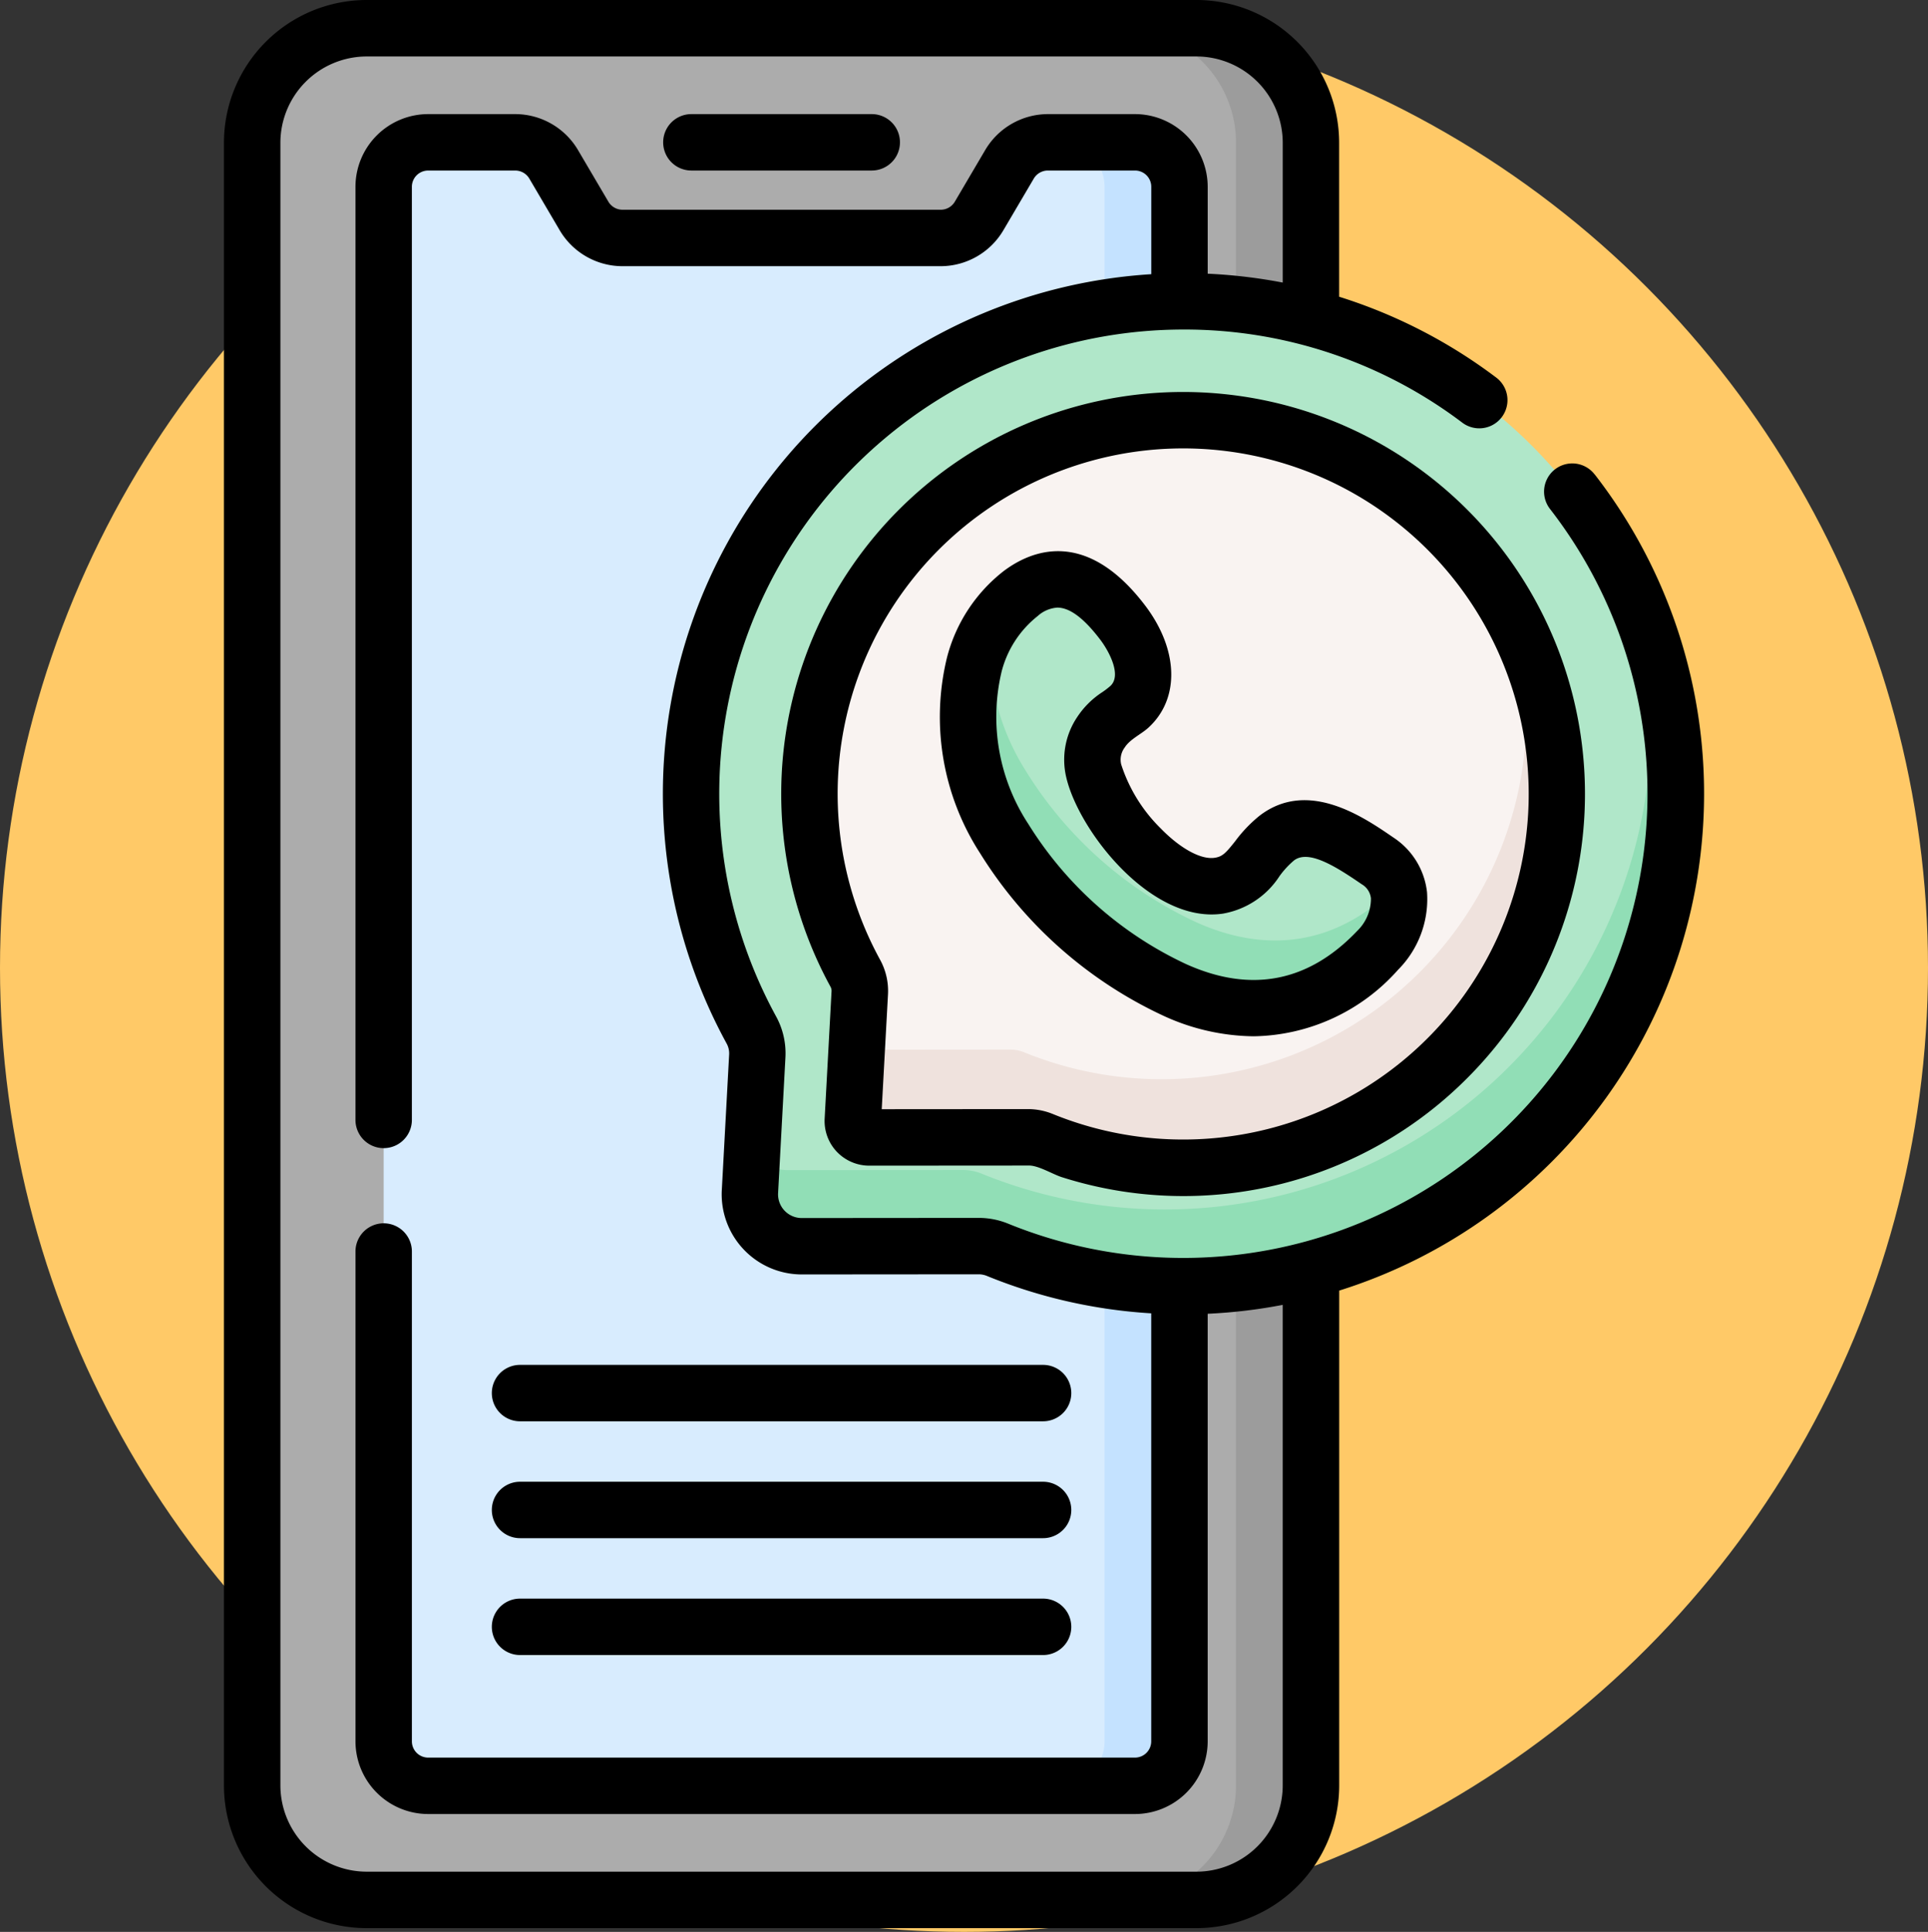 <svg xmlns="http://www.w3.org/2000/svg" xmlns:xlink="http://www.w3.org/1999/xlink" width="154" height="154.3" viewBox="0 0 154 154.3">
  <rect x="0" y="0" width="154" height="154.3" fill="#333333" stroke="none"/>
  <defs>
    <clipPath id="clip-path">
      <rect id="Rectángulo_36432" data-name="Rectángulo 36432" width="154" height="154" transform="translate(723 2128)" fill="#fff" stroke="#707070" stroke-width="1"/>
    </clipPath>
  </defs>
  <g id="Grupo_119011" data-name="Grupo 119011" transform="translate(-723 -2194)">
    <circle id="Elipse_4707" data-name="Elipse 4707" cx="77" cy="77" r="77" transform="translate(723 2194.3)" fill="#ffc967"/>
    <g id="Enmascarar_grupo_187" data-name="Enmascarar grupo 187" transform="translate(0 66)" clip-path="url(#clip-path)">
      <g id="chat" transform="translate(723 2128)">
        <g id="Grupo_108427" data-name="Grupo 108427">
          <g id="Grupo_108423" data-name="Grupo 108423">
            <path id="Trazado_156420" data-name="Trazado 156420" d="M95.569,151.747H29.287a9.142,9.142,0,0,1-9.142-9.142V11.4a9.143,9.143,0,0,1,9.142-9.142H95.569a9.143,9.143,0,0,1,9.142,9.142V142.6A9.142,9.142,0,0,1,95.569,151.747Z" fill="#acacac"/>
          </g>
          <g id="Grupo_108424" data-name="Grupo 108424">
            <path id="Trazado_156421" data-name="Trazado 156421" d="M104.711,11.4V142.6a9.142,9.142,0,0,1-9.143,9.143H89.584a9.142,9.142,0,0,0,9.143-9.143V11.4a9.142,9.142,0,0,0-9.143-9.143h5.984a9.142,9.142,0,0,1,9.143,9.143Z" fill="#9c9c9c"/>
          </g>
          <g id="Grupo_108425" data-name="Grupo 108425">
            <path id="Trazado_156422" data-name="Trazado 156422" d="M80.636,13.118,78.2,17.253A3.553,3.553,0,0,1,75.139,19H49.716a3.554,3.554,0,0,1-3.063-1.751L44.22,13.118a3.553,3.553,0,0,0-3.063-1.751H34.2a3.554,3.554,0,0,0-3.554,3.554V139.079a3.554,3.554,0,0,0,3.554,3.554H90.657a3.554,3.554,0,0,0,3.554-3.554V14.921a3.554,3.554,0,0,0-3.554-3.554H83.7a3.554,3.554,0,0,0-3.063,1.751Z" fill="#d8ecfe"/>
          </g>
          <g id="Grupo_108426" data-name="Grupo 108426">
            <path id="Trazado_156423" data-name="Trazado 156423" d="M94.21,14.92V139.08a3.552,3.552,0,0,1-3.551,3.554H84.675a3.552,3.552,0,0,0,3.551-3.554V14.92a3.552,3.552,0,0,0-3.551-3.554h5.984A3.552,3.552,0,0,1,94.21,14.92Z" fill="#c4e2ff"/>
          </g>
        </g>
        <g id="Grupo_108428" data-name="Grupo 108428">
          <path id="Trazado_156424" data-name="Trazado 156424" d="M94.5,24.066a39.336,39.336,0,0,0-34.486,58.2,3.885,3.885,0,0,1,.47,2.077L59.9,95.168a4.144,4.144,0,0,0,4.141,4.368l14.149-.011a4,4,0,0,1,1.509.3A39.332,39.332,0,1,0,94.5,24.066Z" fill="#b0e7c9"/>
        </g>
        <g id="Grupo_108429" data-name="Grupo 108429">
          <path id="Trazado_156425" data-name="Trazado 156425" d="M133.856,63.561A39.344,39.344,0,0,1,79.7,99.827a4.014,4.014,0,0,0-1.508-.3l-14.148.012a4.145,4.145,0,0,1-4.14-4.368l.159-2.926a4.074,4.074,0,0,0,2.908,1.212l13.969-.009a3.92,3.92,0,0,1,1.49.3A38.849,38.849,0,0,0,130.515,47.51,39.185,39.185,0,0,1,133.856,63.561Z" fill="#91deb6"/>
        </g>
        <g id="Grupo_108430" data-name="Grupo 108430">
          <path id="Trazado_156426" data-name="Trazado 156426" d="M94.232,33.523A29.879,29.879,0,0,0,68.322,77.744a2.918,2.918,0,0,1,.349,1.563L68.12,89.469a1.308,1.308,0,0,0,1.307,1.379l12.69-.009a3.031,3.031,0,0,1,1.146.23A29.876,29.876,0,1,0,94.232,33.523Z" fill="#f9f3f1"/>
        </g>
        <g id="Grupo_108431" data-name="Grupo 108431">
          <path id="Trazado_156427" data-name="Trazado 156427" d="M124.4,63.648A29.885,29.885,0,0,1,83.265,91.071a3.026,3.026,0,0,0-1.146-.23l-12.691.009a1.307,1.307,0,0,1-1.307-1.379l.305-5.631L80.7,83.83a2.932,2.932,0,0,1,1.119.224A29.141,29.141,0,0,0,120.881,49.32,29.746,29.746,0,0,1,124.4,63.648Z" fill="#efe2dd"/>
        </g>
        <g id="Grupo_108432" data-name="Grupo 108432">
          <path id="Trazado_156428" data-name="Trazado 156428" d="M89.657,49.7c-2.1-2.746-4.8-4.795-8.127-2.3a10.563,10.563,0,0,0-3.724,5.739,17.836,17.836,0,0,0,2.409,13.842,31.714,31.714,0,0,0,13.6,12.07c6.013,2.708,11.675,1.63,16.221-3.149,1.921-2.019,2.664-5.325.018-7.138-2.179-1.493-5.5-3.807-8.069-1.832-1.769,1.36-2.194,3.446-4.64,3.8-4.183.613-9.154-5.579-9.983-9.182a3.883,3.883,0,0,1,.583-3.079c.637-1,1.471-1.3,2.262-2.021,1.88-1.713,1.152-4.532-.548-6.76Z" fill="#b0e7c9"/>
        </g>
        <g id="Grupo_108433" data-name="Grupo 108433">
          <path id="Trazado_156429" data-name="Trazado 156429" d="M110.036,75.908c-4.548,4.778-10.208,5.855-16.222,3.147a31.7,31.7,0,0,1-13.6-12.069,17.832,17.832,0,0,1-2.408-13.843,11.47,11.47,0,0,1,1.3-3.04,18.534,18.534,0,0,0,2.842,11.486,31.683,31.683,0,0,0,13.6,12.069c5.93,2.672,11.512,1.66,16.024-2.947a5.4,5.4,0,0,1-1.535,5.2Z" fill="#91deb6"/>
        </g>
        <g id="Grupo_108434" data-name="Grupo 108434">
          <path id="Trazado_156430" data-name="Trazado 156430" d="M55.224,13.62H69.632a2.253,2.253,0,0,0,0-4.506H55.224a2.253,2.253,0,1,0,0,4.506Z"/>
          <path id="Trazado_156431" data-name="Trazado 156431" d="M41.538,113.519H83.317a2.253,2.253,0,1,0,0-4.506H41.538a2.253,2.253,0,1,0,0,4.506Z"/>
          <path id="Trazado_156432" data-name="Trazado 156432" d="M41.538,122.853H83.317a2.253,2.253,0,1,0,0-4.506H41.538a2.253,2.253,0,1,0,0,4.506Z"/>
          <path id="Trazado_156433" data-name="Trazado 156433" d="M41.538,132.187H83.317a2.253,2.253,0,1,0,0-4.506H41.538a2.253,2.253,0,1,0,0,4.506Z"/>
          <path id="Trazado_156434" data-name="Trazado 156434" d="M127.365,37.883a2.253,2.253,0,0,0-3.557,2.767A37.085,37.085,0,0,1,80.55,97.743a6.217,6.217,0,0,0-2.356-.47h-.005l-14.149.011h0A1.891,1.891,0,0,1,62.15,95.29l.586-10.824a6.127,6.127,0,0,0-.744-3.282A37.083,37.083,0,0,1,94.5,26.32h.023a36.754,36.754,0,0,1,22.279,7.438,2.253,2.253,0,0,0,2.711-3.6A41.327,41.327,0,0,0,106.964,23.7V11.4A11.409,11.409,0,0,0,95.568,0H29.287a11.409,11.409,0,0,0-11.4,11.4V142.6a11.409,11.409,0,0,0,11.4,11.4H95.569a11.409,11.409,0,0,0,11.4-11.4V103.08a41.591,41.591,0,0,0,20.4-65.2ZM102.458,142.6a6.9,6.9,0,0,1-6.89,6.89H29.287a6.9,6.9,0,0,1-6.89-6.89V11.4a6.9,6.9,0,0,1,6.89-6.89H95.569a6.9,6.9,0,0,1,6.89,6.89V22.569a41.817,41.817,0,0,0-5.994-.708v-6.94a5.813,5.813,0,0,0-5.807-5.807H83.7a5.83,5.83,0,0,0-5,2.861l-2.434,4.135a1.306,1.306,0,0,1-1.121.641H49.717a1.306,1.306,0,0,1-1.121-.641l-2.434-4.135a5.83,5.83,0,0,0-5-2.861H34.2a5.813,5.813,0,0,0-5.807,5.807V89.448a2.253,2.253,0,0,0,4.506,0V14.921a1.3,1.3,0,0,1,1.3-1.3h6.959a1.306,1.306,0,0,1,1.121.641L44.712,18.4a5.829,5.829,0,0,0,5,2.861H75.139a5.829,5.829,0,0,0,5-2.861l2.434-4.135A1.306,1.306,0,0,1,83.7,13.62h6.959a1.3,1.3,0,0,1,1.3,1.3V21.9A41.587,41.587,0,0,0,58.041,83.349a1.631,1.631,0,0,1,.2.873l-.586,10.824a6.4,6.4,0,0,0,6.387,6.743h0l14.149-.011h0a1.741,1.741,0,0,1,.656.137,41.212,41.212,0,0,0,13.108,2.98v34.184a1.3,1.3,0,0,1-1.3,1.3H34.2a1.3,1.3,0,0,1-1.3-1.3V99.958a2.253,2.253,0,1,0-4.506,0v39.121a5.813,5.813,0,0,0,5.807,5.807H90.657a5.813,5.813,0,0,0,5.807-5.807V104.93a41.652,41.652,0,0,0,5.994-.711Z"/>
          <path id="Trazado_156435" data-name="Trazado 156435" d="M66.842,91.99A3.577,3.577,0,0,0,69.429,93.1l12.691-.009c.782-.042,1.949.694,2.7.931a31.992,31.992,0,0,0,32.57-8.109,32.1,32.1,0,1,0-51.044-7.086.669.669,0,0,1,.074.357l-.551,10.163a3.575,3.575,0,0,0,.972,2.643Zm.078-29.454A27.6,27.6,0,1,1,84.114,88.983a5.264,5.264,0,0,0-1.994-.4h0l-11.692.009.5-9.166A5.168,5.168,0,0,0,70.3,76.66,27.637,27.637,0,0,1,66.92,62.537Z"/>
          <path id="Trazado_156436" data-name="Trazado 156436" d="M92.889,81.11a17.6,17.6,0,0,0,7.241,1.658,15.718,15.718,0,0,0,11.537-5.308,8,8,0,0,0,2.319-6.184,6.009,6.009,0,0,0-2.661-4.366l-.07-.048c-2.378-1.629-6.805-4.663-10.645-1.712a11.063,11.063,0,0,0-1.946,2.033c-.775.981-1.038,1.239-1.648,1.329-1.091.161-2.741-.741-4.307-2.351a12.585,12.585,0,0,1-3.153-5.106,1.622,1.622,0,0,1,.287-1.362c.418-.655,1.309-1.048,1.879-1.567,2.54-2.314,2.43-6.249-.274-9.792-4.727-6.194-9.091-4.369-11.272-2.729a12.792,12.792,0,0,0-4.547,6.96A20.048,20.048,0,0,0,78.29,68.155a34.193,34.193,0,0,0,14.6,12.955ZM79.983,53.723a8.276,8.276,0,0,1,2.9-4.518,2.6,2.6,0,0,1,1.567-.676c.825,0,1.913.568,3.415,2.537.7.913,1.765,2.867.821,3.727a6.745,6.745,0,0,1-.624.48,6.9,6.9,0,0,0-2.02,2,6.1,6.1,0,0,0-.878,4.795c1,4.328,6.821,11.736,12.505,10.905a6.768,6.768,0,0,0,4.529-2.992,7.038,7.038,0,0,1,1.157-1.255c1.15-.883,3.275.432,5.353,1.856l.07.048a1.479,1.479,0,0,1,.726,1.12,3.586,3.586,0,0,1-1.1,2.606c-3.889,4.088-8.486,4.979-13.663,2.647a29.52,29.52,0,0,1-12.6-11.186,15.6,15.6,0,0,1-2.157-12.092Z"/>
        </g>
      </g>
    </g>
  </g>
</svg>

